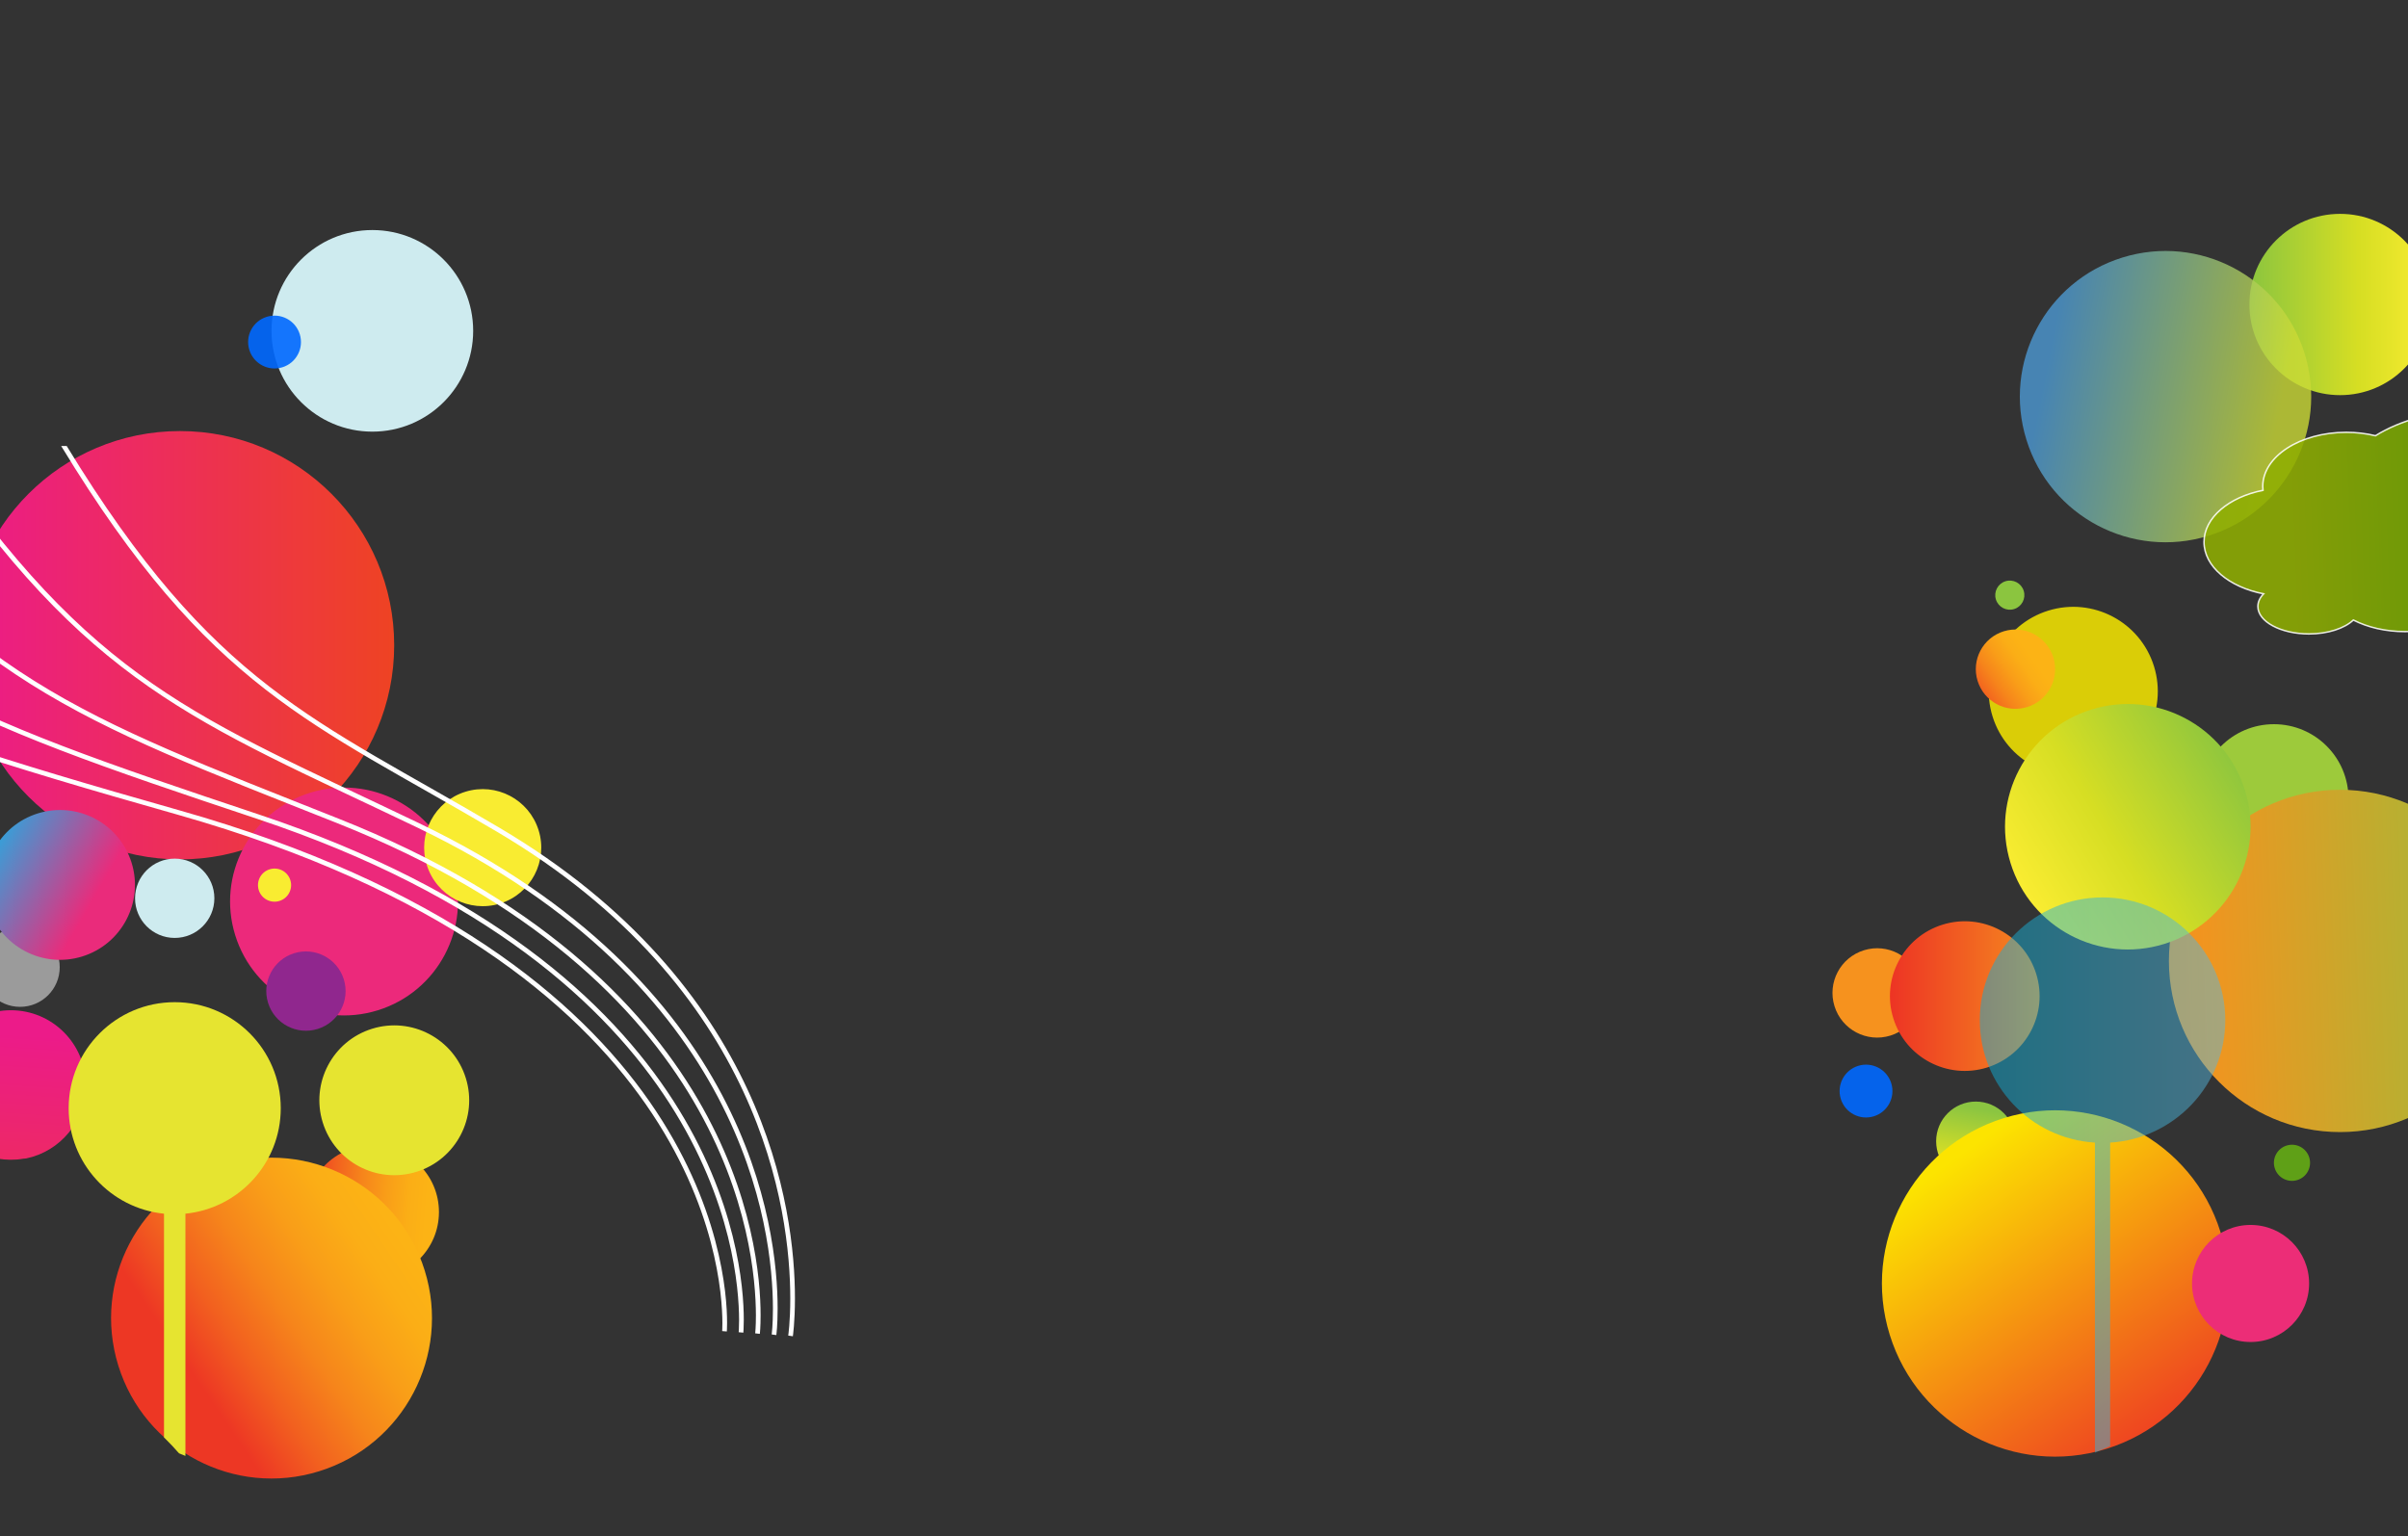 <?xml version="1.0" encoding="utf-8"?>
<!-- Generator: Adobe Illustrator 15.1.0, SVG Export Plug-In . SVG Version: 6.00 Build 0)  -->
<!DOCTYPE svg PUBLIC "-//W3C//DTD SVG 1.1//EN" "http://www.w3.org/Graphics/SVG/1.1/DTD/svg11.dtd">
<svg version="1.1" id="О_проекте" xmlns="http://www.w3.org/2000/svg" xmlns:xlink="http://www.w3.org/1999/xlink" x="0px"
	 y="0px" width="1920px" height="1225px" viewBox="0 0 1920 1225" enable-background="new 0 0 1920 1225" xml:space="preserve">
<rect x="0" y="0" width="1920" height="1225" fill="#333333" stroke="none"/>
<g>
	<g>
		<g>
			<g>
				
					<linearGradient id="SVGID_1_" gradientUnits="userSpaceOnUse" x1="4763.092" y1="193.898" x2="4782.293" y2="490.459" gradientTransform="matrix(-1 0 0 1 4774.398 630.68)">
					<stop  offset="0" style="stop-color:#EC1B89"/>
					<stop  offset="1" style="stop-color:#EE4323"/>
				</linearGradient>
				<path fill="url(#SVGID_1_)" d="M8.666,805.661c-32.99,0-59.729,26.743-59.729,59.733c0,28.896,20.53,52.992,47.796,58.525
					c0.497,0.024,0.996,0.067,1.496,0.146c6.642,1.026,13.69,1.214,20.318,0c0.771-0.144,1.541-0.202,2.301-0.201
					c27.141-5.632,47.544-29.665,47.544-58.471C68.392,832.404,41.646,805.661,8.666,805.661z"/>
				<path opacity="0.51" fill="#FFFFFF" enable-background="new    " d="M-15.622,771.339c0,17.471,14.163,31.623,31.623,31.623
					s31.62-14.152,31.62-31.623c0-17.456-14.16-31.612-31.62-31.612S-15.622,753.883-15.622,771.339z"/>
				<g>
					
						<linearGradient id="SVGID_2_" gradientUnits="userSpaceOnUse" x1="647.608" y1="-116.109" x2="989.221" y2="-116.109" gradientTransform="matrix(1 0 0 1 -674.92 630.68)">
						<stop  offset="0" style="stop-color:#EC1B89"/>
						<stop  offset="1" style="stop-color:#EE4323"/>
					</linearGradient>
					<path fill="url(#SVGID_2_)" d="M-27.312,514.57c0,94.332,76.48,170.803,170.807,170.803
						c94.329,0,170.806-76.472,170.806-170.803c0-94.332-76.477-170.803-170.806-170.803
						C49.169,343.769-27.312,420.238-27.312,514.57z"/>
					<path fill="#9DCA3B" d="M1753.624,637.008c0,32.85,26.62,59.471,59.468,59.471c32.84,0,59.468-26.621,59.468-59.471
						c0-32.84-26.627-59.467-59.468-59.467C1780.244,577.541,1753.624,604.168,1753.624,637.008z"/>
					
						<linearGradient id="SVGID_3_" gradientUnits="userSpaceOnUse" x1="3032.408" y1="140.616" x2="2720.484" y2="128.139" gradientTransform="matrix(-1 0 0 1 4774.398 630.68)">
						<stop  offset="0" style="stop-color:#F6921E"/>
						<stop  offset="1" style="stop-color:#8BC53F"/>
					</linearGradient>
					<path fill="url(#SVGID_3_)" d="M1729.353,766.341c0,75.396,61.114,136.49,136.479,136.49
						c75.384,0,136.499-61.097,136.499-136.49c0-75.382-61.115-136.487-136.499-136.487
						C1790.467,629.854,1729.353,690.959,1729.353,766.341z"/>
					
						<linearGradient id="SVGID_4_" gradientUnits="userSpaceOnUse" x1="2836.271" y1="-387.84" x2="2980.844" y2="-387.84" gradientTransform="matrix(-1 0 0 1 4774.398 630.68)">
						<stop  offset="0" style="stop-color:#F9EC31"/>
						<stop  offset="0.401" style="stop-color:#D6DE23"/>
						<stop  offset="1" style="stop-color:#8BC53F"/>
					</linearGradient>
					<path fill="url(#SVGID_4_)" d="M1793.555,242.832c0,39.928,32.363,72.297,72.292,72.297c39.917,0,72.28-32.369,72.28-72.297
						c0-39.928-32.363-72.281-72.28-72.281C1825.918,170.55,1793.555,202.903,1793.555,242.832z"/>
					
						<linearGradient id="SVGID_5_" gradientUnits="userSpaceOnUse" x1="4434.605" y1="339.457" x2="4530.259" y2="331.59" gradientTransform="matrix(-1 0 0 1 4774.398 630.68)">
						<stop  offset="0" style="stop-color:#FCB315"/>
						<stop  offset="0.152" style="stop-color:#FBAE16"/>
						<stop  offset="0.343" style="stop-color:#F99E18"/>
						<stop  offset="0.554" style="stop-color:#F6851B"/>
						<stop  offset="0.779" style="stop-color:#F2611F"/>
						<stop  offset="1" style="stop-color:#ED3724"/>
					</linearGradient>
					<path fill="url(#SVGID_5_)" d="M243.785,966.602c0,29.334,23.774,53.107,53.104,53.107c29.326,0,53.104-23.773,53.104-53.107
						c0-29.32-23.778-53.094-53.104-53.094C267.559,913.508,243.785,937.279,243.785,966.602z"/>
					<path fill="#CEEBEF" d="M107.681,716.374c0,17.464,14.16,31.623,31.62,31.623c17.471,0,31.624-14.159,31.624-31.623
						c0-17.457-14.153-31.616-31.624-31.616C121.841,684.758,107.681,698.917,107.681,716.374z"/>
					
						<linearGradient id="SVGID_6_" gradientUnits="userSpaceOnUse" x1="3207.042" y1="322.284" x2="3194.24" y2="254.01" gradientTransform="matrix(-1 0 0 1 4774.398 630.68)">
						<stop  offset="0" style="stop-color:#F7EC30"/>
						<stop  offset="0.401" style="stop-color:#D6DE26"/>
						<stop  offset="1" style="stop-color:#8BC541"/>
					</linearGradient>
					<path fill="url(#SVGID_6_)" d="M1543.768,910.121c0,17.464,14.159,31.62,31.627,31.62c17.46,0,31.615-14.156,31.615-31.62
						s-14.155-31.62-31.615-31.62C1557.927,878.501,1543.768,892.657,1543.768,910.121z"/>
					<path fill="#CEEBEF" d="M216.5,263.847c0,44.399,35.997,80.387,80.39,80.387c44.396,0,80.387-35.988,80.387-80.387
						c0-44.399-35.991-80.384-80.387-80.384C252.497,183.463,216.5,219.448,216.5,263.847z"/>
					
						<linearGradient id="SVGID_7_" gradientUnits="userSpaceOnUse" x1="3209.339" y1="288.504" x2="3039.29" y2="529.737" gradientTransform="matrix(-1 0 0 1 4774.398 630.68)">
						<stop  offset="0" style="stop-color:#FCE400"/>
						<stop  offset="1" style="stop-color:#ED3424"/>
					</linearGradient>
					<path fill="url(#SVGID_7_)" d="M1679.563,1155.446c72.834-22.6,113.558-99.977,90.959-172.802
						c-22.604-72.834-99.976-113.56-172.803-90.954c-72.835,22.591-113.558,99.962-90.954,172.803
						C1529.365,1137.333,1606.729,1178.044,1679.563,1155.446z"/>
					<path fill="#EC297B" d="M301.239,805.706c47.919-14.869,74.71-65.769,59.841-113.685
						c-14.866-47.916-65.767-74.712-113.687-59.843c-47.919,14.866-74.708,65.771-59.841,113.688
						C202.422,793.784,253.323,820.575,301.239,805.706z"/>
					
						<linearGradient id="SVGID_8_" gradientUnits="userSpaceOnUse" x1="4457.149" y1="352.193" x2="4621.658" y2="463.725" gradientTransform="matrix(-1 0 0 1 4774.398 630.68)">
						<stop  offset="0" style="stop-color:#FCB315"/>
						<stop  offset="0.152" style="stop-color:#FBAE16"/>
						<stop  offset="0.343" style="stop-color:#F99E18"/>
						<stop  offset="0.554" style="stop-color:#F6851B"/>
						<stop  offset="0.779" style="stop-color:#F2611F"/>
						<stop  offset="1" style="stop-color:#ED3724"/>
					</linearGradient>
					<path fill="url(#SVGID_8_)" d="M254.403,1173.342c67.471-20.937,105.196-92.599,84.259-160.063
						c-20.932-67.474-92.598-105.196-160.069-84.267c-67.467,20.942-105.191,92.607-84.255,160.074
						C115.271,1156.559,186.941,1194.288,254.403,1173.342z"/>
					<path fill="#E6E430" d="M332.069,934.527c31.508-9.778,49.122-43.241,39.343-74.749c-9.775-31.501-43.238-49.115-74.746-39.342
						c-31.498,9.779-49.112,43.238-39.336,74.739C267.102,926.686,300.568,944.3,332.069,934.527z"/>
					<path opacity="0.86" fill="#F5E600" enable-background="new    " d="M1673.073,615.723
						c35.55-11.032,55.429-48.793,44.396-84.346c-11.034-35.543-48.794-55.422-84.34-44.392
						c-35.553,11.028-55.422,48.79-44.395,84.339C1599.765,606.87,1637.527,626.75,1673.073,615.723z"/>
					<path fill="#F9EC31" d="M398.713,720.579c24.631-7.639,38.394-33.79,30.756-58.414c-7.639-24.62-33.794-38.385-58.418-30.742
						c-24.613,7.639-38.382,33.787-30.743,58.408C347.948,714.454,374.1,728.216,398.713,720.579z"/>
					<path fill="#90278E" d="M253.306,820.586c16.681-5.178,26.001-22.894,20.824-39.57c-5.167-16.677-22.887-26.005-39.567-20.831
						c-16.677,5.18-26.005,22.896-20.824,39.574C218.91,816.433,236.625,825.761,253.306,820.586z"/>
					<path fill="#F6921E" d="M1507.298,825.876c18.785-5.832,29.295-25.792,23.46-44.584c-5.828-18.789-25.792-29.298-44.577-23.463
						c-18.792,5.832-29.298,25.792-23.47,44.576C1468.543,821.201,1488.502,831.708,1507.298,825.876z"/>
					<path fill="#5FA017" d="M1831.772,941.089c7.593-2.353,11.845-10.429,9.486-18.026c-2.354-7.597-10.433-11.849-18.029-9.486
						c-7.598,2.353-11.846,10.433-9.487,18.024C1816.099,939.197,1824.172,943.449,1831.772,941.089z"/>
					
						<linearGradient id="SVGID_9_" gradientUnits="userSpaceOnUse" x1="3154.211" y1="-106.35" x2="3205.417" y2="-70.078" gradientTransform="matrix(-1 0 0 1 4774.398 630.68)">
						<stop  offset="0" style="stop-color:#FCB315"/>
						<stop  offset="0.152" style="stop-color:#FBAE16"/>
						<stop  offset="0.343" style="stop-color:#F99E18"/>
						<stop  offset="0.554" style="stop-color:#F6851B"/>
						<stop  offset="0.779" style="stop-color:#F2611F"/>
						<stop  offset="1" style="stop-color:#ED3724"/>
					</linearGradient>
					<path fill="url(#SVGID_9_)" d="M1616.386,563.86c16.682-5.171,26.004-22.888,20.83-39.57
						c-5.175-16.677-22.894-26.005-39.573-20.831c-16.674,5.174-26.002,22.894-20.822,39.577
						C1581.993,559.709,1599.712,569.034,1616.386,563.86z"/>
					
						<linearGradient id="SVGID_10_" gradientUnits="userSpaceOnUse" x1="3159.795" y1="79.26" x2="2986.983" y2="-27.414" gradientTransform="matrix(-1 0 0 1 4774.398 630.68)">
						<stop  offset="0" style="stop-color:#F9EC31"/>
						<stop  offset="0.401" style="stop-color:#D6DE23"/>
						<stop  offset="1" style="stop-color:#8BC53F"/>
					</linearGradient>
					<path fill="url(#SVGID_10_)" d="M1725.58,752.813c51.625-16.021,80.49-70.853,64.471-122.478
						c-16.017-51.625-70.854-80.49-122.479-64.47c-51.622,16.024-80.487,70.855-64.47,122.479
						C1619.123,739.97,1673.958,768.831,1725.58,752.813z"/>
					<path fill="#8BC53F" d="M1605.949,485.719c6.122-1.896,9.545-8.399,7.646-14.525c-1.896-6.122-8.399-9.55-14.525-7.65
						c-6.125,1.902-9.549,8.408-7.649,14.534C1593.317,484.198,1599.824,487.621,1605.949,485.719z"/>
					
						<linearGradient id="SVGID_11_" gradientUnits="userSpaceOnUse" x1="3148.126" y1="163.705" x2="3267.481" y2="163.705" gradientTransform="matrix(-1 0 0 1 4774.398 630.68)">
						<stop  offset="0.011" style="stop-color:#F58A1F"/>
						<stop  offset="1" style="stop-color:#ED3424"/>
					</linearGradient>
					<path fill="url(#SVGID_11_)" d="M1584.275,851.367c31.471-9.762,49.065-43.197,39.302-74.672
						c-9.766-31.467-43.193-49.063-74.663-39.293c-31.471,9.766-49.063,43.191-39.302,74.657
						C1519.378,843.536,1552.806,861.137,1584.275,851.367z"/>
					
						<linearGradient id="SVGID_12_" gradientUnits="userSpaceOnUse" x1="2958.114" y1="-296.764" x2="3143.149" y2="-333.11" gradientTransform="matrix(-1 0 0 1 4774.398 630.68)">
						<stop  offset="0" style="stop-color:#CADA36"/>
						<stop  offset="1" style="stop-color:#4C99D3"/>
					</linearGradient>
					<path opacity="0.8" fill="url(#SVGID_12_)" enable-background="new    " d="M1761.087,427.228
						c61.257-19.005,95.505-84.072,76.493-145.334c-19.011-61.257-84.074-95.504-145.336-76.499
						c-61.256,19.017-95.505,84.074-76.493,145.331C1634.757,411.986,1699.824,446.233,1761.087,427.228z"/>
					<path fill="#EC2D77" d="M1747.797,1023.565c0,25.779,20.897,46.679,46.675,46.679c25.778,0,46.681-20.897,46.681-46.679
						c0-25.773-20.9-46.676-46.681-46.676C1768.694,976.892,1747.797,997.792,1747.797,1023.565z"/>
					
						<linearGradient id="SVGID_13_" gradientUnits="userSpaceOnUse" x1="4701.401" y1="89.5" x2="4786.74" y2="40.43" gradientTransform="matrix(-1 0 0 1 4774.398 630.68)">
						<stop  offset="0" style="stop-color:#EA2B7B"/>
						<stop  offset="1" style="stop-color:#26AAE1"/>
					</linearGradient>
					<path fill="url(#SVGID_13_)" d="M65.577,762.78c31.508-9.775,49.122-43.245,39.347-74.742
						c-9.776-31.508-43.242-49.118-74.746-39.351c-31.501,9.781-49.119,43.243-39.343,74.75
						C0.61,754.942,34.073,772.556,65.577,762.78z"/>
					<path fill="#E6E430" d="M139.299,799.232c-46.692,0-84.553,37.862-84.553,84.563c0,43.813,33.333,79.847,76.022,84.122v178.467
						c0.26,0.21,0.513,0.437,0.753,0.677c3.879,3.882,7.64,7.813,11.202,11.939c1.696,0.732,3.421,1.414,5.113,2.087v-193.17
						c42.692-4.275,76.022-40.311,76.022-84.122C223.859,837.097,186.005,799.232,139.299,799.232z"/>
					
						<linearGradient id="SVGID_14_" gradientUnits="userSpaceOnUse" x1="3000.083" y1="306.417" x2="3195.827" y2="306.417" gradientTransform="matrix(-1 0 0 1 4774.398 630.68)">
						<stop  offset="0" style="stop-color:#59B6DD"/>
						<stop  offset="1" style="stop-color:#08AFD8"/>
					</linearGradient>
					<path opacity="0.48" fill="url(#SVGID_14_)" enable-background="new    " d="M1676.441,715.693
						c-54.046,0-97.87,43.816-97.87,97.869c0,52.011,40.584,94.526,91.804,97.662V1158.5c3.769-1.659,7.533-3.326,11.351-4.872
						c0.271-0.108,0.527-0.185,0.781-0.247V911.227c51.229-3.132,91.809-45.651,91.809-97.661
						C1774.313,759.512,1730.496,715.693,1676.441,715.693z"/>
					
						<linearGradient id="SVGID_15_" gradientUnits="userSpaceOnUse" x1="3013.943" y1="-208.077" x2="2686.487" y2="-220.575" gradientTransform="matrix(-1 0 0 1 4774.398 630.68)">
						<stop  offset="0.209" style="stop-color:#8FAD00"/>
						<stop  offset="0.923" style="stop-color:#59A100"/>
					</linearGradient>
					<path opacity="0.87" fill="url(#SVGID_15_)" stroke="#FFFFFF" stroke-width="1.192" enable-background="new    " d="
						M1841.034,505.565c15.163,0,28.386-4.463,35.393-11.076c11.317,5.774,25.592,9.229,41.122,9.229
						c30.113,0,55.538-12.967,63.747-30.756c15.093,4.804,33.389,7.619,53.118,7.619c51.72,0,93.646-19.313,93.646-43.126
						c0-15.811-18.478-29.624-46.023-37.137c0.008-0.238,0.032-0.482,0.032-0.722c0-39.812-49.797-72.085-111.215-72.085
						c-29.804,0-56.847,7.611-76.813,19.981c-7.254-1.759-15.109-2.731-23.318-2.731c-36.744,0-66.535,19.309-66.535,43.13
						c0,1.051,0.076,2.089,0.19,3.122c-27.219,5.405-47.018,21.823-47.018,41.238c0,19.53,20.033,36.008,47.492,41.319
						c-2.898,3.022-4.55,6.438-4.55,10.07C1800.304,495.748,1818.539,505.565,1841.034,505.565z"/>
					<path fill="#F9EC31" d="M222.826,718.507c6.972-2.164,10.859-9.563,8.702-16.534c-2.161-6.968-9.566-10.86-16.534-8.7
						c-6.972,2.159-10.863,9.563-8.702,16.532C208.453,716.771,215.857,720.667,222.826,718.507z"/>
					<path opacity="0.9" fill="#0069FF" enable-background="new    " d="M1494.097,890.245
						c11.114-3.444,17.327-15.247,13.873-26.358c-3.445-11.112-15.246-17.327-26.36-13.876
						c-11.104,3.443-17.316,15.247-13.869,26.357C1471.182,887.486,1482.988,893.692,1494.097,890.245z"/>
					<path opacity="0.9" fill="#0069FF" enable-background="new    " d="M225.15,292.909c11.111-3.45,17.328-15.247,13.873-26.361
						c-3.447-11.115-15.244-17.328-26.354-13.877c-11.115,3.444-17.324,15.251-13.876,26.362
						C202.24,290.14,214.043,296.353,225.15,292.909z"/>
					<path fill="#FFFFFF" d="M628.495,1065.124h-0.021l3.706,0.542c0.005-0.073,1.664-11.201,1.664-30.213
						c0.05-70.443-22.771-249.612-235.792-375.434C251.119,573.144,170.461,547.888,53.166,355.662h-4.407
						c118.281,194.59,200.345,220.75,347.39,307.57c211.639,125.063,233.924,302.479,233.973,372.222
						C630.122,1054.243,628.495,1065.093,628.495,1065.124z M616.295,1043.621c0,13.198-0.979,20.584-0.979,20.603v0.014
						l3.704,0.475c0.007-0.073,1.006-7.711,1.006-21.089c0.062-64.192-22.914-261.023-285.756-387.072
						C157.146,571.508,73.726,545.071-54.259,355.662h-4.538c129.119,191.822,213.976,219.181,391.45,304.253
						C594.022,785.366,616.221,980.212,616.295,1043.621z M-400.583,355.662c176.328,180.976,258.836,213.697,542.625,294.168
						c415.677,118.103,433.813,362.123,433.955,405.172c0,4.284-0.187,6.527-0.187,6.534l3.712,0.302
						c0-0.043,0.202-2.435,0.202-6.836c0.138-44.071-19.517-290.504-436.667-408.761
						c-282.539-80.238-364.011-112.223-538.434-290.58L-400.583,355.662L-400.583,355.662z M602.153,1063.336h-0.014l3.719,0.413
						c0.013-0.062,0.598-5.313,0.598-14.69c0.086-57.563-22.328-271.366-335.942-395.962
						C61.131,569.813-23.744,541.862-164.187,355.662h-4.716c141.769,188.75,228.019,217.507,438.036,300.9
						C581.25,780.73,602.622,992.363,602.721,1049.059C602.721,1058.287,602.153,1063.317,602.153,1063.336z M589.3,1052.665
						c0,6.374-0.327,9.758-0.327,9.771l3.726,0.356c0.012-0.062,0.351-3.618,0.351-10.128
						c0.111-50.812-21.169-281.096-386.271-402.989c-244.274-81.688-328.754-111.438-484.233-294.014h-4.932
						C-125.325,540.835-39.593,571.35,205.587,653.207C569.203,774.813,589.189,1002.799,589.3,1052.665z"/>
				</g>
			</g>
		</g>
	</g>
</g>
</svg>
